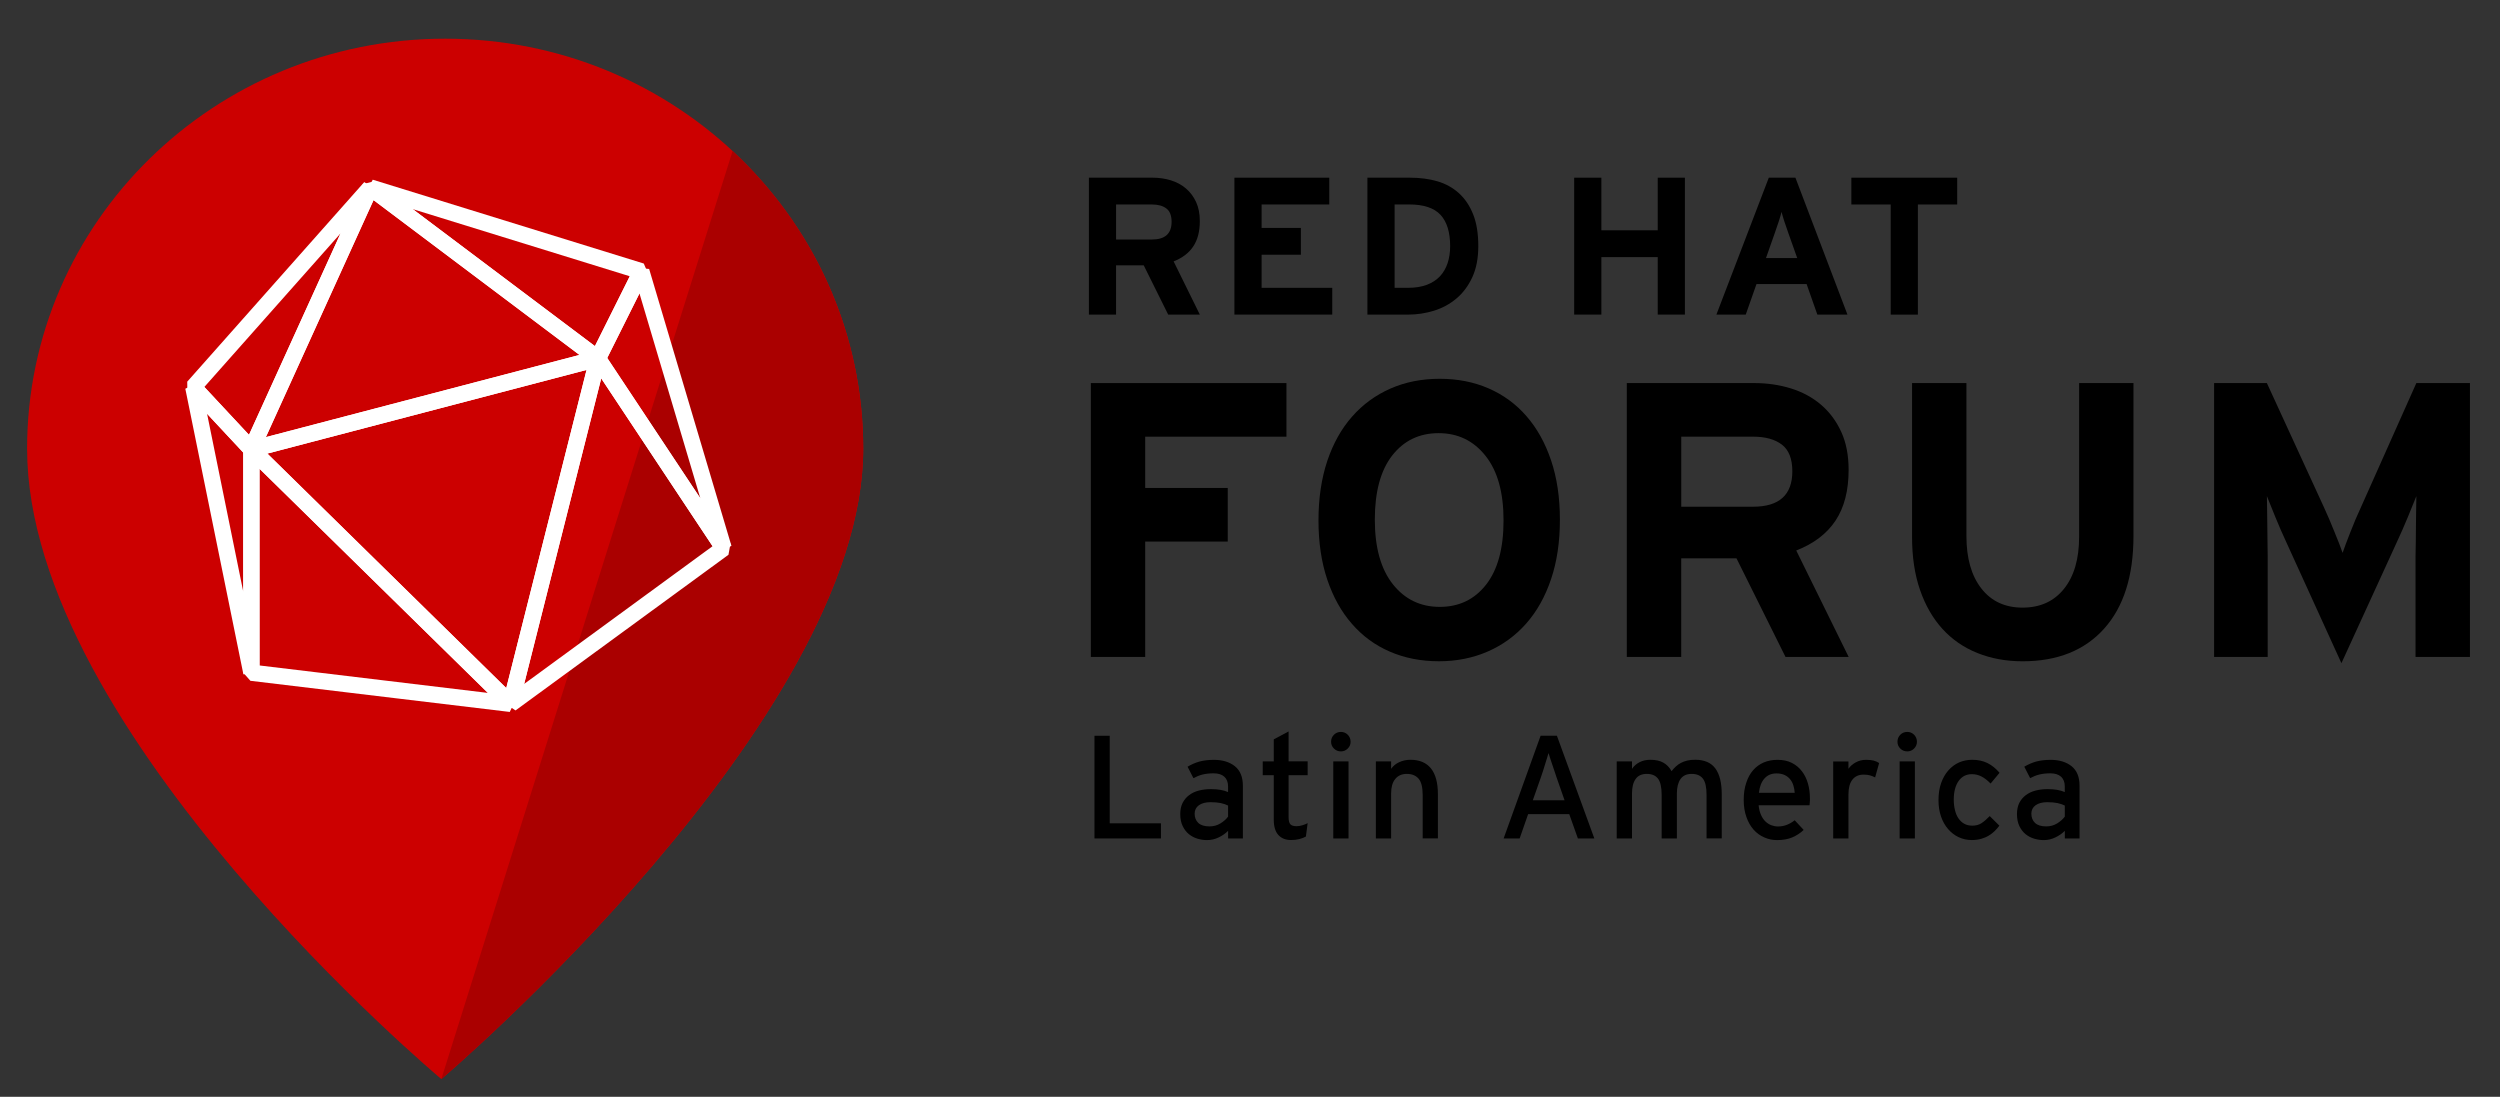 <svg xmlns:svg="http://www.w3.org/2000/svg"
	 xmlns="http://www.w3.org/2000/svg" xmlns:xlink="http://www.w3.org/1999/xlink" viewBox="0 523.5 612 268.5" xml:space="preserve">
<rect x="0" y="523.5" width="612" height="268.5" fill="#333333" stroke="none"/>
<polygon points="267.927,728.751 267.927,703.614 271.661,703.614 271.661,725.05 284.2,725.05 284.2,728.751 "/>
<path d="M300.639,720.704c-0.504-0.259-1.094-0.458-1.784-0.61c-0.684-0.14-1.519-0.219-2.524-0.219
	c-1.201,0-2.146,0.259-2.849,0.75c-0.688,0.511-1.035,1.193-1.035,2.05c0,0.941,0.292,1.698,0.896,2.275
	c0.597,0.567,1.52,0.854,2.733,0.854c1.002,0,1.907-0.245,2.71-0.749c0.806-0.498,1.423-1.056,1.848-1.649v-2.7L300.639,720.704
	L300.639,720.704z M300.639,728.751v-1.864c-0.649,0.646-1.406,1.188-2.302,1.605c-0.892,0.438-1.844,0.664-2.872,0.664
	c-0.771,0-1.546-0.119-2.329-0.348c-0.77-0.229-1.473-0.604-2.09-1.102c-0.616-0.498-1.127-1.161-1.525-1.979
	c-0.392-0.811-0.597-1.8-0.597-2.938c0-1.055,0.192-1.964,0.577-2.733c0.391-0.763,0.915-1.396,1.585-1.891
	c0.67-0.518,1.453-0.889,2.359-1.128c0.915-0.232,1.903-0.358,2.979-0.358c1.729,0,3.131,0.239,4.206,0.72v-1.399
	c0-1.021-0.309-1.812-0.924-2.369c-0.609-0.55-1.484-0.821-2.632-0.821c-0.982,0-1.864,0.102-2.644,0.284
	c-0.775,0.188-1.532,0.498-2.282,0.896l-1.433-2.8c0.908-0.544,1.884-0.971,2.905-1.263c1.025-0.271,2.223-0.418,3.556-0.418
	c2.106,0,3.813,0.523,5.122,1.562c1.293,1.048,1.957,2.627,1.957,4.764v12.923h-3.623L300.639,728.751L300.639,728.751z"/>
<path d="M319.686,728.28c-0.458,0.266-0.995,0.471-1.599,0.624c-0.61,0.156-1.287,0.235-2.03,0.235c-1.32,0-2.354-0.408-3.104-1.221
	c-0.757-0.822-1.135-2.069-1.135-3.772v-10.873h-2.7v-3.386h2.7v-5.394l3.629-1.938v7.324h4.664v3.384h-4.664v10.229
	c0,0.889,0.143,1.479,0.438,1.798c0.298,0.313,0.803,0.465,1.499,0.465c0.478,0,0.969-0.08,1.473-0.239
	c0.504-0.146,0.916-0.322,1.254-0.511L319.686,728.28z"/>
<path d="M326.387,709.896h3.731v18.854h-3.731V709.896z M329.929,706.746c-0.474,0.464-1.021,0.696-1.672,0.696
	c-0.68,0-1.24-0.232-1.705-0.696c-0.474-0.465-0.703-1.016-0.703-1.665c0-0.67,0.229-1.241,0.703-1.719
	c0.465-0.458,1.025-0.689,1.705-0.689c0.647,0,1.198,0.231,1.672,0.689c0.465,0.478,0.696,1.049,0.696,1.719
	C330.632,705.73,330.401,706.281,329.929,706.746"/>
<path d="M348.273,728.751V718.11c0-1.911-0.352-3.244-1.016-4.008c-0.689-0.771-1.625-1.153-2.854-1.153
	c-1.24,0-2.188,0.424-2.856,1.26c-0.68,0.836-1.001,2.018-1.001,3.543v10.999h-3.735v-18.854h3.735v1.814
	c0.478-0.703,1.146-1.247,1.987-1.632c0.855-0.398,1.768-0.584,2.746-0.584c2.209,0,3.881,0.703,5.022,2.116
	c1.134,1.42,1.696,3.51,1.696,6.319v10.811h-3.729v0.007L348.273,728.751L348.273,728.751z"/>
<path d="M380.986,713.626c-0.14-0.451-0.312-0.962-0.504-1.521c-0.187-0.544-0.379-1.09-0.558-1.646
	c-0.182-0.544-0.348-1.062-0.504-1.521c-0.143-0.456-0.262-0.828-0.342-1.096c-0.07,0.268-0.172,0.639-0.322,1.096
	c-0.142,0.459-0.301,0.97-0.474,1.514c-0.166,0.531-0.332,1.088-0.511,1.659c-0.179,0.584-0.358,1.101-0.518,1.552l-2.02,5.745
	h7.771L380.986,713.626z M386.266,728.751l-2.116-5.957h-10.063l-2.076,5.957h-3.921l9.049-25.137h3.993l9.162,25.137H386.266z"/>
<path d="M417.765,728.751V718.11c0-1.911-0.298-3.244-0.902-4.008c-0.597-0.771-1.512-1.153-2.727-1.153
	c-1.247,0-2.155,0.424-2.746,1.26c-0.584,0.836-0.889,2.018-0.889,3.543v10.999h-3.729V718.11c0-1.911-0.306-3.244-0.902-4.008
	c-0.598-0.771-1.513-1.153-2.727-1.153c-1.247,0-2.17,0.424-2.747,1.26c-0.59,0.836-0.882,2.02-0.882,3.543v10.999h-3.742v-18.854
	h3.742v1.814c0.471-0.703,1.101-1.247,1.87-1.632c0.764-0.398,1.639-0.584,2.628-0.584c1.287,0,2.354,0.232,3.178,0.703
	c0.842,0.472,1.506,1.175,2.01,2.083c0.332-0.424,0.69-0.815,1.063-1.16c0.371-0.346,0.773-0.631,1.247-0.869
	c0.458-0.246,0.969-0.432,1.523-0.563c0.577-0.143,1.224-0.199,1.973-0.199c2.209,0,3.848,0.703,4.906,2.116
	c1.042,1.42,1.572,3.51,1.572,6.32v10.81h-3.722L417.765,728.751L417.765,728.751z"/>
<path d="M439.008,715.748c-0.173-0.57-0.444-1.074-0.806-1.512c-0.362-0.428-0.803-0.767-1.341-1.019
	c-0.544-0.252-1.2-0.385-1.957-0.385c-1.254,0-2.242,0.418-2.965,1.247c-0.743,0.823-1.188,1.99-1.354,3.496h8.764
	C439.306,716.93,439.187,716.325,439.008,715.748 M443.038,719.901c-0.014,0.292-0.038,0.544-0.063,0.724h-12.466
	c0.1,0.922,0.285,1.698,0.577,2.348c0.282,0.65,0.644,1.185,1.072,1.603c0.428,0.418,0.915,0.729,1.436,0.936
	c0.531,0.198,1.088,0.308,1.659,0.308c0.796,0,1.519-0.143,2.176-0.404c0.656-0.259,1.287-0.624,1.917-1.115l2.193,2.369
	c-0.843,0.789-1.775,1.398-2.813,1.83c-1.021,0.432-2.255,0.657-3.701,0.657c-1.102,0-2.144-0.222-3.132-0.657
	c-1.002-0.432-1.87-1.063-2.62-1.903c-0.729-0.836-1.327-1.854-1.752-3.092c-0.438-1.221-0.663-2.606-0.663-4.159
	c0-1.604,0.206-3.019,0.63-4.238c0.398-1.229,0.956-2.24,1.682-3.07c0.724-0.829,1.593-1.459,2.601-1.894
	c1.016-0.425,2.137-0.637,3.363-0.637c1.348,0,2.515,0.239,3.497,0.743c1.001,0.504,1.821,1.188,2.479,2.057
	c0.657,0.855,1.154,1.857,1.476,3.005c0.332,1.154,0.481,2.362,0.481,3.63C443.078,719.277,443.073,719.597,443.038,719.901"/>
<path d="M459.03,713.813c-0.411-0.204-0.822-0.386-1.261-0.506c-0.424-0.116-0.948-0.179-1.579-0.179
	c-1.167,0-2.076,0.411-2.72,1.229c-0.646,0.813-0.969,2.027-0.969,3.62v10.779h-3.734v-18.857h3.734v1.798
	c0.425-0.624,1.021-1.145,1.765-1.556c0.764-0.418,1.6-0.637,2.548-0.637c0.756,0,1.396,0.073,1.878,0.192
	c0.49,0.14,0.938,0.338,1.319,0.597L459.03,713.813z"/>
<path d="M465.027,709.896h3.735v18.854h-3.735V709.896z M468.57,706.746c-0.465,0.464-1.015,0.696-1.665,0.696
	c-0.677,0-1.247-0.232-1.712-0.696c-0.464-0.465-0.696-1.016-0.696-1.665c0-0.67,0.232-1.241,0.696-1.719
	c0.465-0.458,1.035-0.689,1.712-0.689c0.65,0,1.2,0.231,1.665,0.689c0.458,0.478,0.696,1.049,0.696,1.719
	C469.266,705.73,469.028,706.281,468.57,706.746"/>
<path d="M487.298,715.311c-0.771-0.786-1.521-1.37-2.249-1.735c-0.73-0.378-1.516-0.56-2.355-0.56c-1.354,0-2.435,0.56-3.225,1.672
	c-0.789,1.114-1.188,2.643-1.188,4.57c0,0.942,0.103,1.798,0.299,2.574c0.183,0.77,0.458,1.446,0.855,2.01
	c0.385,0.564,0.856,1.002,1.413,1.313c0.571,0.313,1.221,0.465,1.964,0.465c0.883,0,1.632-0.199,2.242-0.597
	c0.607-0.398,1.287-0.972,2.03-1.745l2.365,2.342c-0.354,0.478-0.749,0.929-1.181,1.347c-0.431,0.418-0.922,0.789-1.466,1.114
	c-0.537,0.325-1.145,0.571-1.807,0.764c-0.678,0.188-1.438,0.298-2.31,0.298c-1.146,0-2.223-0.242-3.204-0.701
	c-0.995-0.466-1.852-1.128-2.581-1.979c-0.743-0.854-1.313-1.864-1.735-3.072c-0.411-1.197-0.623-2.54-0.623-4.02
	c0-1.546,0.212-2.946,0.644-4.167c0.431-1.222,1.015-2.255,1.765-3.099c0.736-0.854,1.625-1.508,2.62-1.957
	c1.012-0.438,2.083-0.649,3.237-0.649c1.387,0,2.627,0.259,3.722,0.796c1.088,0.544,2.07,1.341,2.959,2.389L487.298,715.311z"/>
<path d="M505.469,720.704c-0.505-0.259-1.098-0.458-1.785-0.61c-0.684-0.14-1.521-0.219-2.527-0.219
	c-1.201,0-2.143,0.259-2.846,0.75c-0.69,0.511-1.035,1.193-1.035,2.05c0,0.941,0.299,1.698,0.896,2.275
	c0.604,0.567,1.52,0.854,2.73,0.854c1.002,0,1.904-0.245,2.713-0.749c0.797-0.498,1.413-1.056,1.848-1.649v-2.7L505.469,720.704
	L505.469,720.704z M505.469,728.751v-1.864c-0.646,0.646-1.42,1.188-2.306,1.605c-0.889,0.438-1.844,0.664-2.879,0.664
	c-0.763,0-1.529-0.119-2.319-0.348c-0.771-0.229-1.476-0.604-2.099-1.102c-0.614-0.498-1.128-1.161-1.523-1.979
	c-0.386-0.811-0.59-1.8-0.59-2.938c0-1.055,0.195-1.964,0.567-2.733c0.397-0.763,0.922-1.396,1.585-1.891
	c0.68-0.518,1.47-0.889,2.369-1.128c0.915-0.232,1.903-0.358,2.979-0.358c1.729,0,3.131,0.239,4.205,0.72v-1.399
	c0-1.021-0.308-1.812-0.924-2.369c-0.607-0.55-1.483-0.821-2.634-0.821c-0.979,0-1.855,0.102-2.634,0.284
	c-0.783,0.188-1.54,0.498-2.282,0.896l-1.438-2.8c0.906-0.544,1.885-0.971,2.903-1.263c1.035-0.271,2.226-0.418,3.563-0.418
	c2.097,0,3.813,0.523,5.115,1.562c1.3,1.048,1.948,2.627,1.948,4.764v12.923h-3.613v-0.008H505.469L505.469,728.751z"/>
<path fill="#CC0000" d="M211.318,633.339c0-55.428-45.829-100.368-102.352-100.368c-56.523,0-102.332,44.939-102.332,100.368
	c0,69.446,101.403,154.317,101.403,154.317S211.318,699.939,211.318,633.339"/>
<path fill="#AA0000" d="M211.318,633.339c0-28.706-12.293-54.592-31.98-72.882l-71.297,227.2
	C108.037,787.656,211.318,699.939,211.318,633.339"/>
<path d="M285.533,574.541c-0.852-0.657-2.03-0.982-3.522-0.982h-8.797v8.571h8.797c3.191,0,4.797-1.438,4.797-4.332
	C286.801,576.271,286.383,575.178,285.533,574.541 M285.972,600.513l-5.991-12.065h-6.771v12.065h-6.647v-33.516h15.61
	c1.559,0,3.045,0.212,4.451,0.644c1.397,0.433,2.634,1.097,3.688,1.99c1.049,0.889,1.878,2.003,2.495,3.331
	c0.604,1.32,0.908,2.873,0.908,4.664c0,2.521-0.53,4.584-1.605,6.196c-1.064,1.61-2.68,2.839-4.81,3.662l6.415,13.027
	L285.972,600.513L285.972,600.513z"/>
<polygon points="302.185,600.513 302.185,566.998 325.408,566.998 325.408,573.552 308.839,573.552 308.839,579.297 
	318.455,579.297 318.455,585.858 308.839,585.858 308.839,593.959 326.134,593.959 326.134,600.513 "/>
<path d="M352.651,576.106c-1.578-1.705-4.14-2.556-7.695-2.556H341.4v20.407h3.313c1.765,0,3.29-0.252,4.598-0.743
	c1.287-0.491,2.348-1.188,3.184-2.068c0.836-0.896,1.453-1.972,1.878-3.226c0.411-1.254,0.624-2.641,0.624-4.167
	C354.996,580.359,354.217,577.813,352.651,576.106 M360.433,591.345c-0.979,2.117-2.271,3.861-3.881,5.215
	c-1.612,1.36-3.45,2.362-5.507,2.999c-2.063,0.632-4.159,0.955-6.305,0.955h-9.998v-33.516h10.482c2.388,0,4.604,0.292,6.634,0.876
	c2.023,0.597,3.774,1.559,5.271,2.906c1.483,1.34,2.65,3.063,3.496,5.192c0.85,2.116,1.261,4.719,1.261,7.782
	C361.893,586.694,361.402,589.222,360.433,591.345"/>
<polygon points="405.811,600.513 405.811,586.442 392.018,586.442 392.018,600.513 385.358,600.513 385.358,566.998 
	392.018,566.998 392.018,579.875 405.811,579.875 405.811,566.998 412.464,566.998 412.464,600.513 "/>
<path d="M437.8,580.591c-0.358-0.979-0.689-1.941-0.988-2.873c-0.299-0.929-0.53-1.705-0.689-2.342
	c-0.15,0.637-0.392,1.413-0.688,2.342c-0.305,0.931-0.63,1.893-0.981,2.873l-2.146,6.09h7.654L437.8,580.591z M444.886,600.513
	l-2.628-7.47h-12.272l-2.628,7.47h-7.185l12.831-33.516h6.515l12.737,33.516H444.886z"/>
<polygon points="469.495,573.559 469.495,600.52 462.844,600.52 462.844,573.559 453.211,573.559 453.211,566.998 479.121,566.998 
	479.121,573.559 "/>
<polygon points="280.346,630.4 280.346,642.952 300.553,642.952 300.553,656.074 280.346,656.074 280.346,684.316 267.037,684.316 
	267.037,617.278 314.923,617.278 314.923,630.4 "/>
<path d="M363.656,635.09c-2.933-3.702-6.771-5.553-11.481-5.553c-4.727,0-8.498,1.818-11.354,5.454
	c-2.84,3.642-4.266,8.883-4.266,15.716c0,6.826,1.473,12.093,4.411,15.809c2.926,3.702,6.768,5.548,11.481,5.548
	c4.736,0,8.505-1.816,11.354-5.452c2.846-3.646,4.266-8.871,4.266-15.709C368.069,644.06,366.61,638.799,363.656,635.09
	 M379.702,665.264c-1.434,4.271-3.457,7.896-6.084,10.872c-2.618,2.966-5.735,5.248-9.381,6.841c-3.642,1.588-7.629,2.4-11.968,2.4
	c-4.411,0-8.425-0.789-12.027-2.354c-3.613-1.556-6.707-3.828-9.288-6.803c-2.594-2.959-4.598-6.566-6.034-10.818
	c-1.429-4.239-2.156-9.083-2.156-14.51c0-5.42,0.729-10.274,2.156-14.562c1.438-4.272,3.463-7.896,6.09-10.867
	c2.611-2.965,5.746-5.248,9.381-6.846c3.643-1.601,7.656-2.39,12.062-2.39c4.348,0,8.325,0.775,11.938,2.343
	c3.603,1.564,6.707,3.828,9.281,6.8c2.594,2.965,4.598,6.574,6.027,10.82c1.439,4.252,2.163,9.082,2.163,14.516
	C381.871,656.134,381.145,660.983,379.702,665.264"/>
<path d="M436.215,632.351c-1.705-1.3-4.047-1.956-7.065-1.956h-17.581v17.148h17.581c6.408,0,9.612-2.893,9.612-8.671
	C438.762,635.827,437.906,633.651,436.215,632.351 M437.09,684.316l-11.994-24.13h-13.533v24.13H398.24v-67.04h31.229
	c3.124,0,6.097,0.431,8.9,1.293c2.813,0.861,5.273,2.188,7.377,3.974c2.104,1.785,3.765,4.007,4.982,6.661
	c1.221,2.646,1.813,5.758,1.813,9.334c0,5.042-1.063,9.182-3.196,12.399c-2.146,3.229-5.354,5.664-9.626,7.322l12.83,26.053H437.09
	V684.316z"/>
<path d="M515.108,677.377c-4.783,5.34-11.45,8.007-19.979,8.007c-4.021,0-7.696-0.677-11.049-2.021
	c-3.344-1.334-6.2-3.307-8.559-5.893c-2.354-2.588-4.186-5.76-5.493-9.535c-1.307-3.761-1.957-8.104-1.957-13.021v-37.636h13.312
	v37.449c0,5.428,1.214,9.705,3.652,12.83c2.438,3.133,5.8,4.689,10.094,4.689c4.282,0,7.659-1.521,10.13-4.59
	c2.468-3.065,3.709-7.318,3.709-12.738v-37.636h13.308v37.45C522.273,664.493,519.878,672.049,515.108,677.377"/>
<path d="M591.322,684.316V659.71c0-0.896,0.026-2.043,0.063-3.457c0.02-1.398,0.039-2.833,0.039-4.306
	c0-1.466,0.021-2.839,0.054-4.113c0.026-1.281,0.046-2.243,0.046-2.879c-0.518,1.28-1.2,2.972-2.063,5.075
	c-0.869,2.107-1.755,4.12-2.647,6.037l-13.633,29.779l-13.567-29.779c-0.896-1.917-1.765-3.93-2.627-6.037
	c-0.854-2.104-1.532-3.795-2.05-5.075c0,0.637,0.014,1.599,0.047,2.879c0.033,1.273,0.053,2.647,0.053,4.113
	c0,1.473,0.017,2.906,0.049,4.306c0.024,1.413,0.047,2.563,0.047,3.457v24.606H542.01v-67.04h12.923l13.945,30.356
	c0.448,0.962,0.896,1.964,1.34,3.021c0.441,1.055,0.876,2.096,1.287,3.118c0.411,1.021,0.796,1.977,1.151,2.864
	c0.348,0.896,0.617,1.625,0.813,2.209c0.431-1.279,1.081-2.984,1.924-5.128c0.829-2.143,1.691-4.167,2.587-6.083l13.541-30.356
	h13.122v67.039H591.322L591.322,684.316z"/>
<path fill="#FFFFFF" d="M91.446,572.491l-26.361,58.016l76.77-20.115L91.446,572.491z M62.049,635.422l-2.335-2.76l29.137-64.093
	l3.012-0.771l55.694,41.868l-0.688,3.523L62.049,635.422z"/>
<path fill="#FFFFFF" d="M65.446,634.533l58.487,57.412l19.656-77.887L65.446,634.533z M123.62,697.232l-63.481-62.314l0.896-3.35
	l84.814-22.231l2.428,2.415l-21.319,84.54L123.62,697.232z"/>
<path fill="#FFFFFF" d="M101.031,574.693l44.607,33.542l8.545-17.104L101.031,574.693z M145.149,612.859l-55.688-41.868l1.785-3.502
	l66.348,20.524l1.208,2.793l-10.661,21.351L145.149,612.859z"/>
<path fill="#FFFFFF" d="M50.022,618.233l10.936,11.722l22.41-49.318L50.022,618.233z M60.078,634.852l-14.21-15.225l-0.033-2.694
	l43.334-48.858l3.304,2.147L63.35,634.322L60.078,634.852z"/>
<path fill="#FFFFFF" d="M63.529,686.405l55.913,6.721l-55.913-54.871V686.405z M124.788,697.783l-63.489-7.623l-1.751-1.983v-54.678
	l3.39-1.42l63.489,62.313L124.788,697.783z"/>
<path fill="#FFFFFF" d="M147.185,616.13l-18.874,74.8l46.127-33.721L147.185,616.13z M126.201,697.412l-3.125-2.09l21.336-84.539
	l3.596-0.617l30.809,46.433l-0.488,2.707L126.201,697.412z"/>
<path fill="#FFFFFF" d="M148.645,611.128l22.795,34.354l-14.897-50.147L148.645,611.128z M175.493,658.801l-30.813-46.432
	l-0.119-1.99l10.647-21.349l3.702,0.316l20.146,67.781L175.493,658.801z"/>
<path fill="#FFFFFF" d="M50.692,624.794l8.856,43.546v-34.053L50.692,624.794z M59.581,688.575l-14.216-69.91l3.423-1.758
	l14.204,15.23l0.534,1.354v54.689L59.581,688.575z"/>
</svg>

